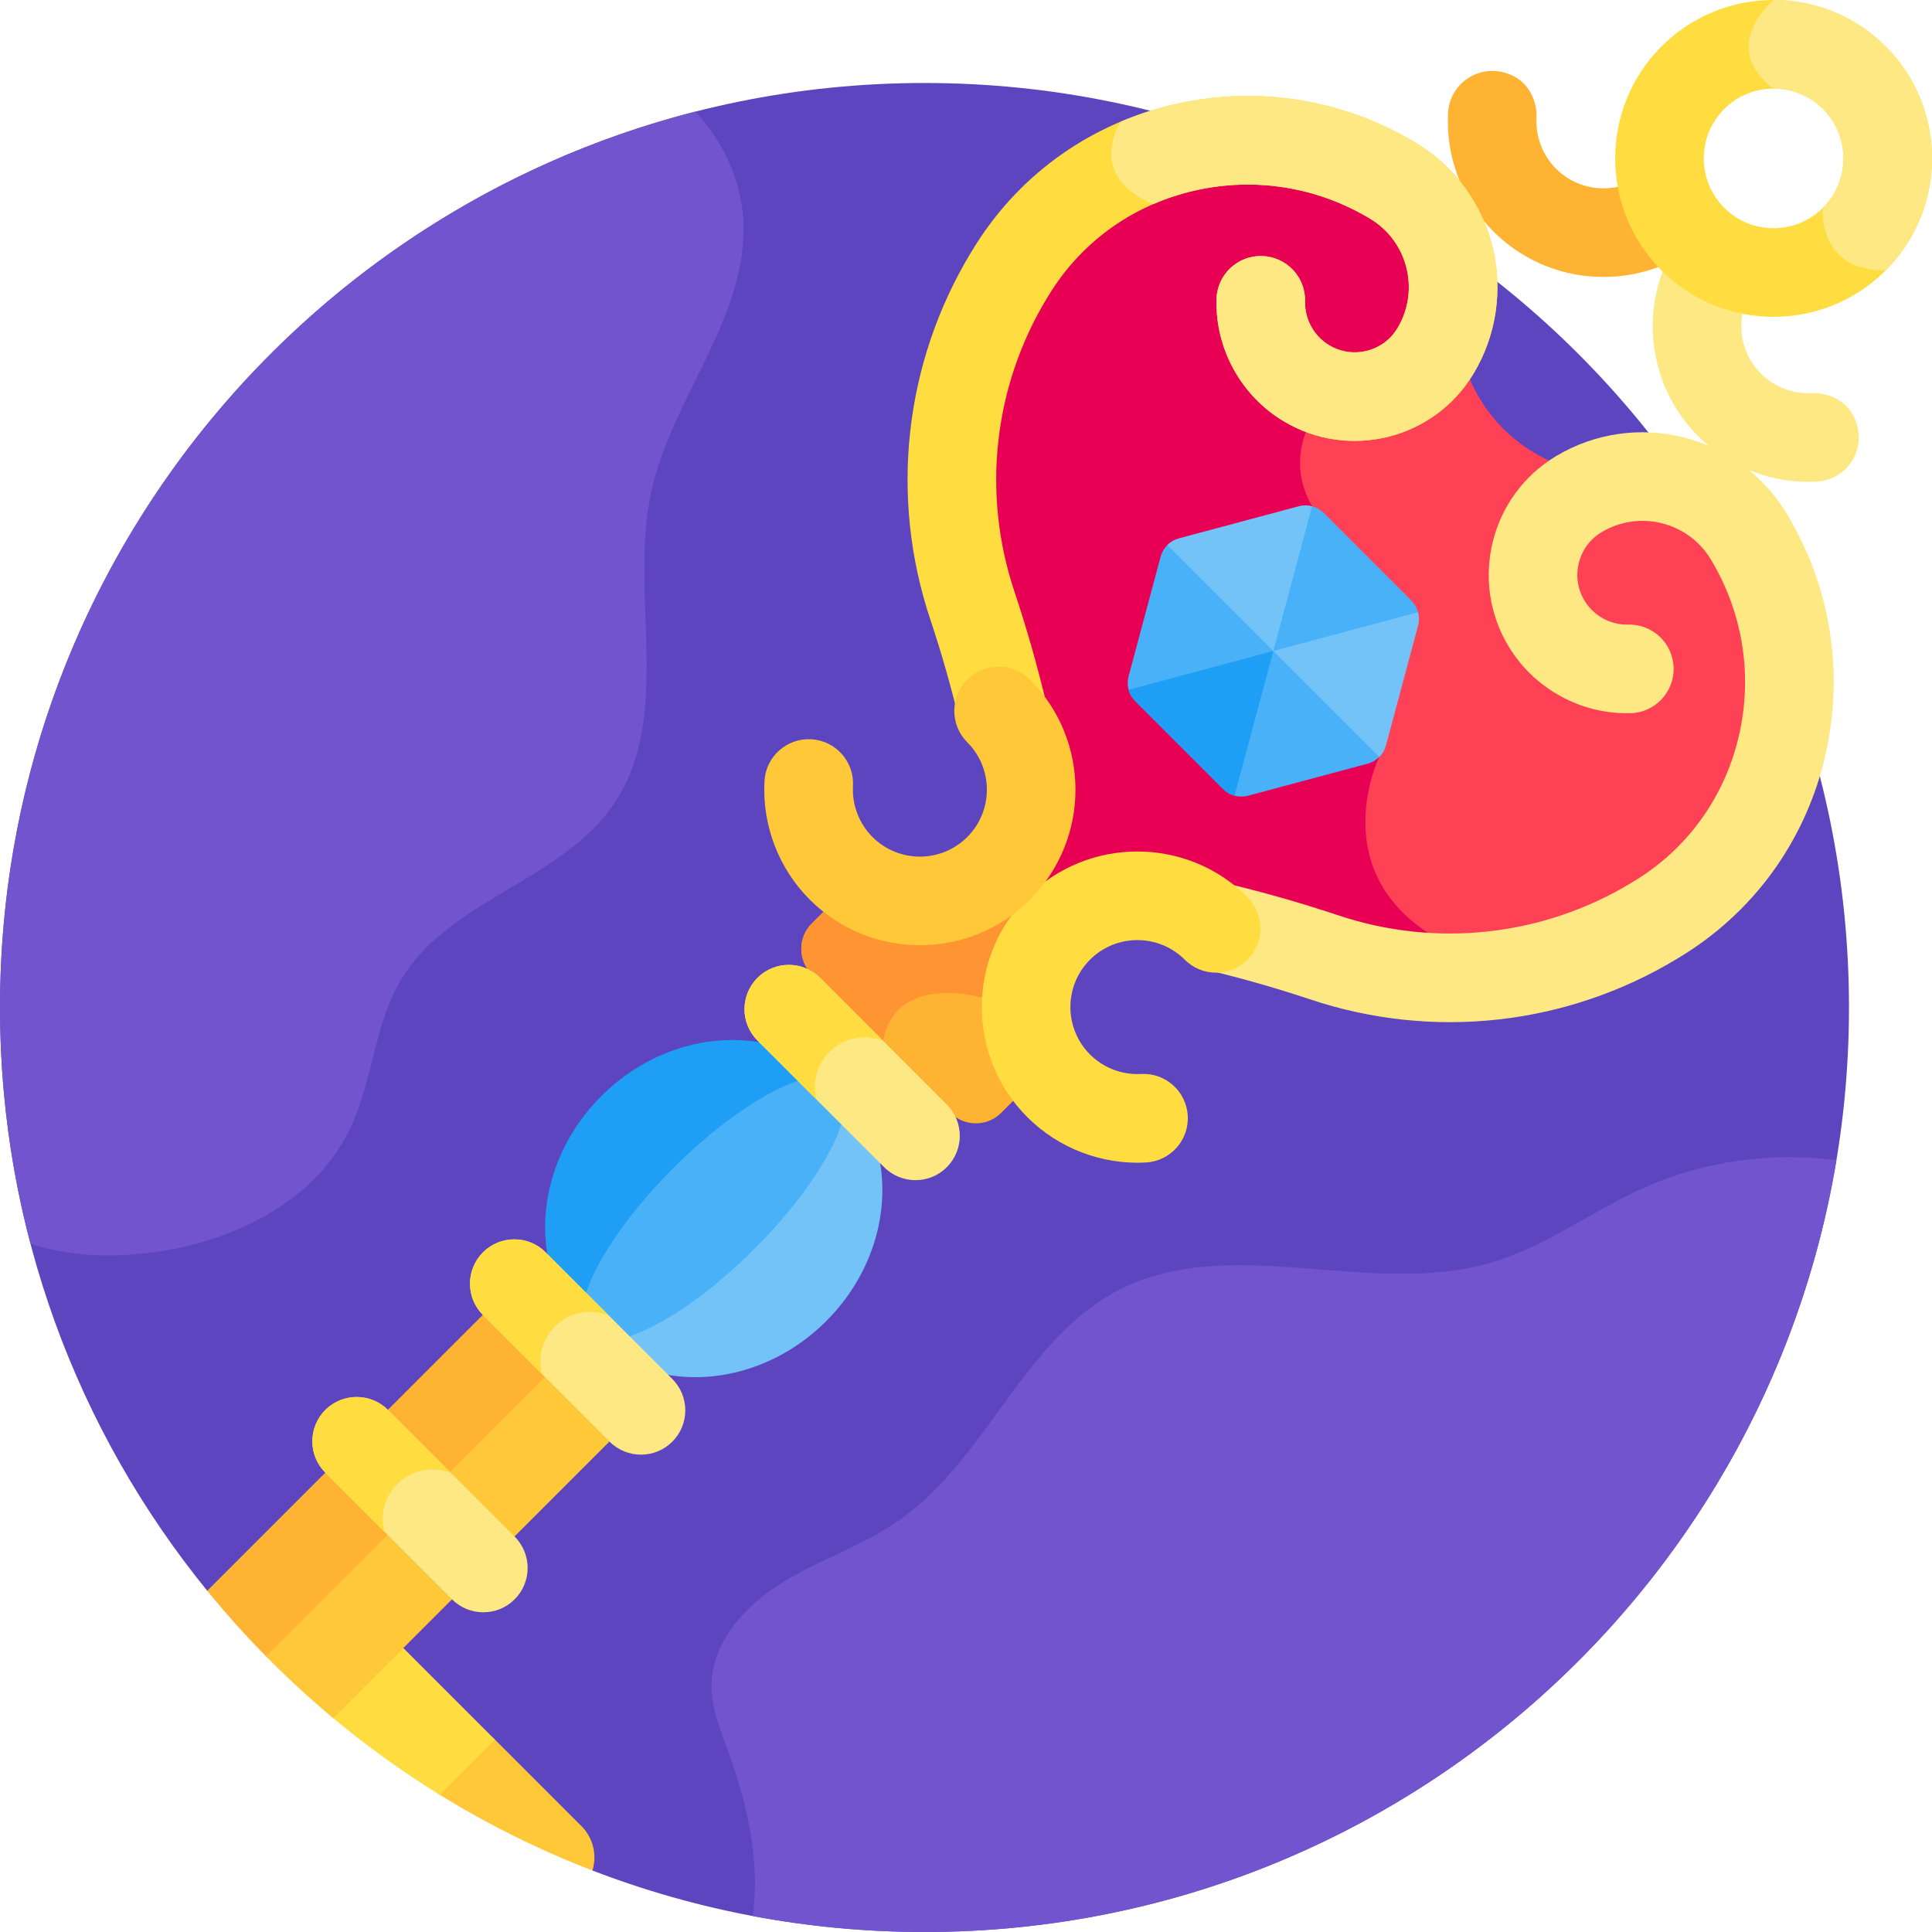 <svg width="90" height="90" viewBox="0 0 90 90" fill="none" xmlns="http://www.w3.org/2000/svg">
<g clip-path="url(#clip0_669_236)">
<path d="M43.067 3.866C19.282 3.866 0 23.148 0 46.933C0 57.236 3.62 66.692 9.654 74.104L27.598 87.135C32.399 88.984 37.614 90 43.067 90C66.852 90 86.133 70.718 86.133 46.933C86.133 23.148 66.852 3.866 43.067 3.866Z" fill="#5C45BF"/>
<path d="M31.625 55.216C33.938 52.903 36.226 51.156 37.716 50.47L35.91 48.663C33.282 48.014 30.234 48.836 28.009 51.062C25.783 53.287 24.961 56.336 25.61 58.963L27.248 60.601C28.091 59.143 29.652 57.188 31.625 55.216Z" fill="#1E9EF4"/>
<path d="M40.889 53.64L39.082 51.833C38.396 53.324 36.649 55.612 34.336 57.925C32.363 59.897 30.409 61.458 28.951 62.302L30.589 63.939C33.216 64.588 36.264 63.766 38.49 61.541C40.716 59.315 41.538 56.267 40.889 53.64Z" fill="#73C3F9"/>
<path d="M22.949 80.932L20.354 83.527C22.635 84.946 25.058 86.158 27.598 87.135C27.815 86.428 27.645 85.628 27.085 85.068L22.949 80.932Z" fill="#FFC839"/>
<path d="M15.287 79.84C16.921 81.22 18.658 82.482 20.487 83.61L23.057 81.04L18.572 76.555L15.287 79.84Z" fill="#FFDD40"/>
<path d="M17.959 65.785L22.599 61.146L25.602 64.15L20.963 68.789L17.959 65.785Z" fill="#FFB332"/>
<path d="M12.499 77.268L18.269 71.498L15.265 68.493L9.654 74.104C10.551 75.205 11.5 76.261 12.499 77.268Z" fill="#FFB332"/>
<path d="M81.245 34.256C81.886 31.401 81.406 28.448 79.892 25.94C78.769 24.078 76.34 23.477 74.479 24.6C72.252 25.944 73.253 29.389 75.856 29.326C76.876 29.302 77.71 30.11 77.734 31.116C77.759 32.13 76.958 32.97 75.944 32.995C73.719 33.049 71.622 31.897 70.472 29.991C68.737 27.114 69.614 23.381 72.414 21.566C71.546 21.207 70.733 20.676 70.028 19.971C69.277 19.22 68.724 18.346 68.365 17.414C66.566 20.264 62.798 21.167 59.899 19.419C57.993 18.27 56.842 16.173 56.896 13.947C56.92 12.933 57.76 12.132 58.774 12.156C59.765 12.18 60.59 13 60.565 14.035C60.502 16.636 63.945 17.64 65.29 15.412C66.413 13.55 65.813 11.122 63.951 9.998C61.443 8.485 58.489 8.005 55.635 8.646C47.814 10.402 44.475 19.961 47.032 27.617C47.9 30.218 48.283 31.93 48.445 32.542L48.474 32.58C50.303 35.021 50.326 38.449 48.53 40.915L47.878 41.811L47.955 41.888L48.85 41.236C51.398 39.38 54.897 39.458 57.359 41.426L57.399 41.458C57.963 41.608 59.782 42.027 62.273 42.859C69.935 45.417 79.49 42.073 81.245 34.256Z" fill="#FF4155"/>
<path d="M66.514 43.453C61.774 40.316 64.249 35.261 64.249 35.261C64.249 35.261 62.875 26.669 61.121 23.585C60.321 22.178 60.494 20.894 60.918 19.912C60.57 19.78 60.229 19.617 59.899 19.419C57.993 18.27 56.842 16.173 56.896 13.947C56.92 12.933 57.76 12.132 58.774 12.156C59.765 12.18 60.59 13 60.565 14.035C60.502 16.636 63.945 17.64 65.29 15.412C66.413 13.55 65.813 11.122 63.951 9.998C61.443 8.485 58.489 8.005 55.635 8.646C47.814 10.402 44.475 19.961 47.032 27.617C47.9 30.218 48.283 31.93 48.445 32.542L48.474 32.58C50.303 35.021 50.326 38.449 48.53 40.915L47.878 41.811L47.955 41.888L48.85 41.236C51.398 39.38 54.897 39.458 57.359 41.426L57.399 41.458C57.963 41.608 59.782 42.027 62.273 42.859C63.743 43.35 65.283 43.623 66.824 43.689C66.727 43.606 66.625 43.527 66.514 43.453Z" fill="#E80054"/>
<path d="M20.854 68.682L25.493 64.042L28.497 67.046L23.857 71.686L20.854 68.682Z" fill="#FFC839"/>
<path d="M12.393 77.159C13.388 78.168 14.432 79.13 15.522 80.038L21.166 74.394L18.162 71.39L12.393 77.159Z" fill="#FFC839"/>
<path d="M27.203 60.555L28.994 62.347C30.573 61.947 32.909 60.413 35.135 58.187C37.361 55.962 38.895 53.626 39.294 52.047L37.503 50.256C35.924 50.655 33.588 52.19 31.363 54.415C29.137 56.641 27.602 58.977 27.203 60.555Z" fill="#49B1F7"/>
<path d="M86.413 19.523C86.081 18.723 85.246 18.275 84.38 18.314C83.505 18.354 82.65 18.023 82.03 17.403C81.208 16.581 80.943 15.412 81.231 14.364C79.906 14.071 78.646 13.412 77.617 12.383C77.605 12.37 77.593 12.357 77.581 12.344C77.547 12.409 77.516 12.476 77.488 12.546C76.471 15.148 77.012 18.224 79.111 20.323C80.566 21.778 82.58 22.548 84.636 22.435C86.015 22.36 87.004 20.947 86.413 19.523Z" fill="#FEE884"/>
<path d="M75.607 8.639C74.539 8.963 73.331 8.705 72.488 7.862C71.869 7.243 71.538 6.387 71.577 5.512C71.616 4.646 71.168 3.812 70.368 3.479C68.945 2.888 67.532 3.877 67.456 5.256C67.344 7.312 68.113 9.326 69.569 10.781C71.668 12.88 74.743 13.421 77.345 12.404C77.416 12.376 77.483 12.344 77.548 12.311C76.526 11.261 75.879 9.981 75.607 8.639Z" fill="#FFB332"/>
<path d="M47.334 42.432C44.726 44.331 41.128 44.273 38.579 42.259L37.816 43.022C37.165 43.673 37.165 44.728 37.816 45.379L44.279 51.842C44.93 52.493 45.985 52.493 46.636 51.842L47.413 51.065C45.492 48.525 45.465 44.999 47.334 42.432Z" fill="#FFB332"/>
<path d="M38.579 42.259L37.816 43.022C37.165 43.673 37.165 44.728 37.816 45.379L41.102 48.665C41.624 45.232 45.735 46.473 45.735 46.473L45.975 46.123C46.078 44.818 46.53 43.536 47.335 42.432C44.726 44.331 41.128 44.273 38.579 42.259Z" fill="#FF9433"/>
<path d="M64.23 34.904L59.774 30.449L65.861 28.818L66.095 28.881C66.108 28.546 65.984 28.217 65.742 27.974L61.667 23.899C61.425 23.657 61.095 23.533 60.761 23.546L60.823 23.781L59.193 29.867L54.737 25.412L54.674 25.177C54.378 25.333 54.154 25.605 54.066 25.936L52.574 31.503C52.486 31.834 52.543 32.181 52.722 32.464L52.894 32.293L58.98 30.662L57.349 36.748L57.177 36.92C57.46 37.098 57.807 37.156 58.138 37.067L63.706 35.576C64.037 35.487 64.308 35.263 64.464 34.967L64.23 34.904Z" fill="#49B1F7"/>
<path d="M54.381 25.391L59.316 30.326L61.122 23.585C60.92 23.53 60.703 23.528 60.493 23.585L54.926 25.076C54.716 25.133 54.529 25.242 54.381 25.391Z" fill="#73C3F9"/>
<path d="M52.574 32.132C52.629 32.335 52.735 32.523 52.889 32.677L56.964 36.752C57.118 36.906 57.306 37.013 57.509 37.067L59.316 30.326L52.574 32.132Z" fill="#1E9EF4"/>
<path d="M59.316 30.326L64.251 35.261C64.4 35.112 64.51 34.926 64.566 34.716L66.058 29.149C66.114 28.939 66.112 28.722 66.058 28.52L59.316 30.326Z" fill="#73C3F9"/>
<path d="M85.049 35.111C85.911 31.27 85.266 27.298 83.231 23.926C80.998 20.222 76.168 19.028 72.465 21.262C69.422 23.098 68.44 27.067 70.275 30.11C71.468 32.086 73.642 33.28 75.95 33.224C77.089 33.197 77.991 32.251 77.964 31.111C77.936 29.971 76.99 29.069 75.85 29.097C75.021 29.117 74.239 28.688 73.811 27.977C73.151 26.884 73.504 25.457 74.598 24.797C76.351 23.739 78.638 24.305 79.696 26.058C81.178 28.515 81.649 31.409 81.021 34.206C80.392 37.004 78.731 39.386 76.342 40.912C76.223 40.987 76.104 41.062 75.983 41.134C71.874 43.614 66.903 44.163 62.346 42.641C60.566 42.047 58.745 41.53 56.932 41.106C56.927 41.105 56.922 41.105 56.916 41.103C57.281 41.348 57.626 41.629 57.945 41.949C58.661 42.664 58.661 43.828 57.945 44.544C57.437 45.052 56.703 45.197 56.063 44.983L55.935 45.111C55.954 45.116 55.973 45.122 55.992 45.126C57.681 45.522 59.379 46.003 61.039 46.557C66.745 48.463 72.969 47.775 78.116 44.669C78.267 44.578 78.416 44.486 78.564 44.391C81.877 42.275 84.181 38.979 85.049 35.111Z" fill="#FEE884"/>
<path d="M68.632 17.426C70.866 13.723 69.671 8.893 65.968 6.659C62.595 4.625 58.623 3.979 54.783 4.841C50.915 5.71 47.619 8.013 45.502 11.326C45.408 11.474 45.315 11.623 45.224 11.774C42.119 16.921 41.431 23.146 43.336 28.852C43.859 30.417 44.314 32.017 44.696 33.61L44.745 33.562C44.594 32.957 44.753 32.291 45.225 31.82C45.94 31.105 47.104 31.105 47.82 31.82C48.202 32.202 48.531 32.622 48.807 33.068C48.801 33.031 48.796 32.995 48.787 32.958C48.363 31.146 47.847 29.325 47.252 27.544C45.731 22.987 46.28 18.017 48.759 13.907C48.832 13.787 48.906 13.667 48.982 13.549C50.508 11.16 52.889 9.498 55.688 8.87C58.485 8.242 61.379 8.712 63.835 10.194C65.589 11.252 66.155 13.539 65.097 15.293C64.437 16.387 63.01 16.74 61.916 16.08C61.206 15.651 60.777 14.87 60.797 14.04C60.825 12.9 59.923 11.954 58.783 11.927C57.643 11.899 56.697 12.801 56.67 13.941C56.614 16.249 57.807 18.423 59.784 19.615C62.826 21.451 66.796 20.469 68.632 17.426Z" fill="#FFDD40"/>
<path d="M47.856 52.04C45.03 49.213 45.03 44.613 47.856 41.786C50.683 38.959 55.283 38.959 58.11 41.786C58.916 42.593 58.916 43.9 58.11 44.706C57.304 45.512 55.997 45.512 55.191 44.706C53.974 43.489 51.993 43.489 50.776 44.706C49.559 45.923 49.559 47.903 50.776 49.12C51.403 49.747 52.27 50.079 53.156 50.03C54.294 49.968 55.268 50.84 55.33 51.978C55.393 53.117 54.521 54.09 53.382 54.153C51.326 54.265 49.312 53.495 47.856 52.04Z" fill="#FFDD40"/>
<path d="M37.725 41.911C40.552 44.738 45.152 44.739 47.979 41.911C50.806 39.085 50.806 34.485 47.979 31.658C47.173 30.852 45.866 30.852 45.059 31.658C44.253 32.464 44.253 33.771 45.059 34.577C46.277 35.794 46.277 37.775 45.059 38.992C43.842 40.209 41.862 40.209 40.645 38.992C40.018 38.365 39.687 37.498 39.735 36.612C39.797 35.474 38.925 34.5 37.787 34.438C36.648 34.375 35.675 35.248 35.612 36.386C35.5 38.442 36.27 40.456 37.725 41.911Z" fill="#FFC839"/>
<path d="M77.401 12.599C74.523 9.721 74.523 5.037 77.401 2.159C80.279 -0.72 84.963 -0.72 87.841 2.159C90.72 5.037 90.72 9.721 87.841 12.599C84.963 15.478 80.279 15.478 77.401 12.599ZM84.922 5.078C83.653 3.81 81.589 3.81 80.32 5.078C79.052 6.347 79.052 8.411 80.32 9.68C81.589 10.948 83.653 10.948 84.922 9.68C86.191 8.411 86.191 6.347 84.922 5.078Z" fill="#FFDD40"/>
<path d="M28.399 67.159L22.499 61.258C21.693 60.452 21.693 59.145 22.499 58.339C23.305 57.532 24.612 57.532 25.419 58.339L31.319 64.239C32.125 65.045 32.125 66.353 31.319 67.159C30.513 67.965 29.206 67.965 28.399 67.159Z" fill="#FEE884"/>
<path d="M21.056 74.502L15.155 68.601C14.349 67.795 14.349 66.488 15.155 65.682C15.961 64.876 17.269 64.876 18.075 65.682L23.975 71.582C24.781 72.389 24.781 73.696 23.975 74.502C23.169 75.308 21.862 75.308 21.056 74.502Z" fill="#FEE884"/>
<path d="M41.187 54.372L35.286 48.471C34.48 47.665 34.48 46.358 35.286 45.552C36.092 44.746 37.4 44.746 38.206 45.552L44.106 51.453C44.912 52.259 44.912 53.566 44.106 54.372C43.3 55.178 41.993 55.178 41.187 54.372Z" fill="#FEE884"/>
<path d="M38.638 49.004C39.316 48.326 40.309 48.155 41.146 48.492L38.206 45.552C37.399 44.746 36.092 44.746 35.286 45.552C34.48 46.358 34.48 47.665 35.286 48.471L38.034 51.219C37.838 50.452 38.038 49.604 38.638 49.004Z" fill="#FFDD40"/>
<path d="M25.851 61.79C26.529 61.112 27.522 60.942 28.359 61.279L25.419 58.339C24.612 57.532 23.305 57.532 22.499 58.339C21.693 59.145 21.693 60.452 22.499 61.258L25.247 64.005C25.051 63.238 25.25 62.391 25.851 61.79Z" fill="#FFDD40"/>
<path d="M18.507 69.134C19.185 68.456 20.178 68.285 21.015 68.622L18.075 65.682C17.269 64.876 15.962 64.876 15.155 65.682C14.349 66.488 14.349 67.795 15.155 68.601L17.903 71.349C17.707 70.582 17.907 69.734 18.507 69.134Z" fill="#FFDD40"/>
<path d="M0 46.933C0 50.736 0.494 54.423 1.42 57.934C3.139 58.516 5.018 58.58 6.83 58.375C10.651 57.943 14.589 56.094 16.277 52.639C17.378 50.388 17.42 47.694 18.73 45.558C20.977 41.895 26.183 41.008 28.595 37.451C31.379 33.345 29.284 27.729 30.344 22.882C31.28 18.601 34.695 14.945 34.637 10.563C34.611 8.572 33.75 6.653 32.394 5.2C13.772 9.949 0 26.832 0 46.933H0Z" fill="#7255CE"/>
<path d="M43.068 90C64.431 90 82.158 74.444 85.547 54.042C82.513 53.658 79.373 54.081 76.58 55.331C74.161 56.414 71.995 58.073 69.452 58.82C63.827 60.472 57.311 57.41 52.104 60.102C47.684 62.388 45.965 67.974 41.886 70.822C40.208 71.994 38.218 72.636 36.472 73.704C34.726 74.772 33.144 76.493 33.143 78.54C33.142 79.575 33.546 80.561 33.903 81.533C34.806 83.993 35.426 86.709 35.066 89.256C37.658 89.744 40.333 90 43.068 90Z" fill="#7255CE"/>
<path d="M65.965 6.659C62.593 4.625 58.62 3.979 54.78 4.841C53.894 5.04 53.039 5.318 52.22 5.663C52.157 5.757 50.572 8.169 53.719 9.51C53.719 9.51 53.719 9.51 53.72 9.51C54.346 9.239 55.003 9.023 55.685 8.87C58.482 8.242 61.376 8.712 63.833 10.194C65.586 11.252 66.152 13.539 65.094 15.293C64.434 16.387 63.008 16.74 61.914 16.08C61.203 15.651 60.774 14.87 60.794 14.04C60.822 12.9 59.92 11.954 58.78 11.927C57.64 11.899 56.694 12.801 56.667 13.941C56.611 16.248 57.804 18.423 59.781 19.615C62.824 21.451 66.793 20.468 68.629 17.425C70.863 13.723 69.668 8.893 65.965 6.659Z" fill="#FEE884"/>
<path d="M87.841 2.159C86.401 0.72 84.511 0 82.62 0C82.62 0 80.012 2.166 82.62 4.127C83.454 4.127 84.287 4.444 84.921 5.078C86.19 6.347 86.19 8.411 84.921 9.68C84.921 9.68 84.607 12.599 87.841 12.599C90.719 9.721 90.719 5.037 87.841 2.159Z" fill="#FEE884"/>
</g>
<defs>
<clipPath id="clip0_669_236">
<rect width="90" height="90" fill="white"/>
</clipPath>
</defs>
</svg>
